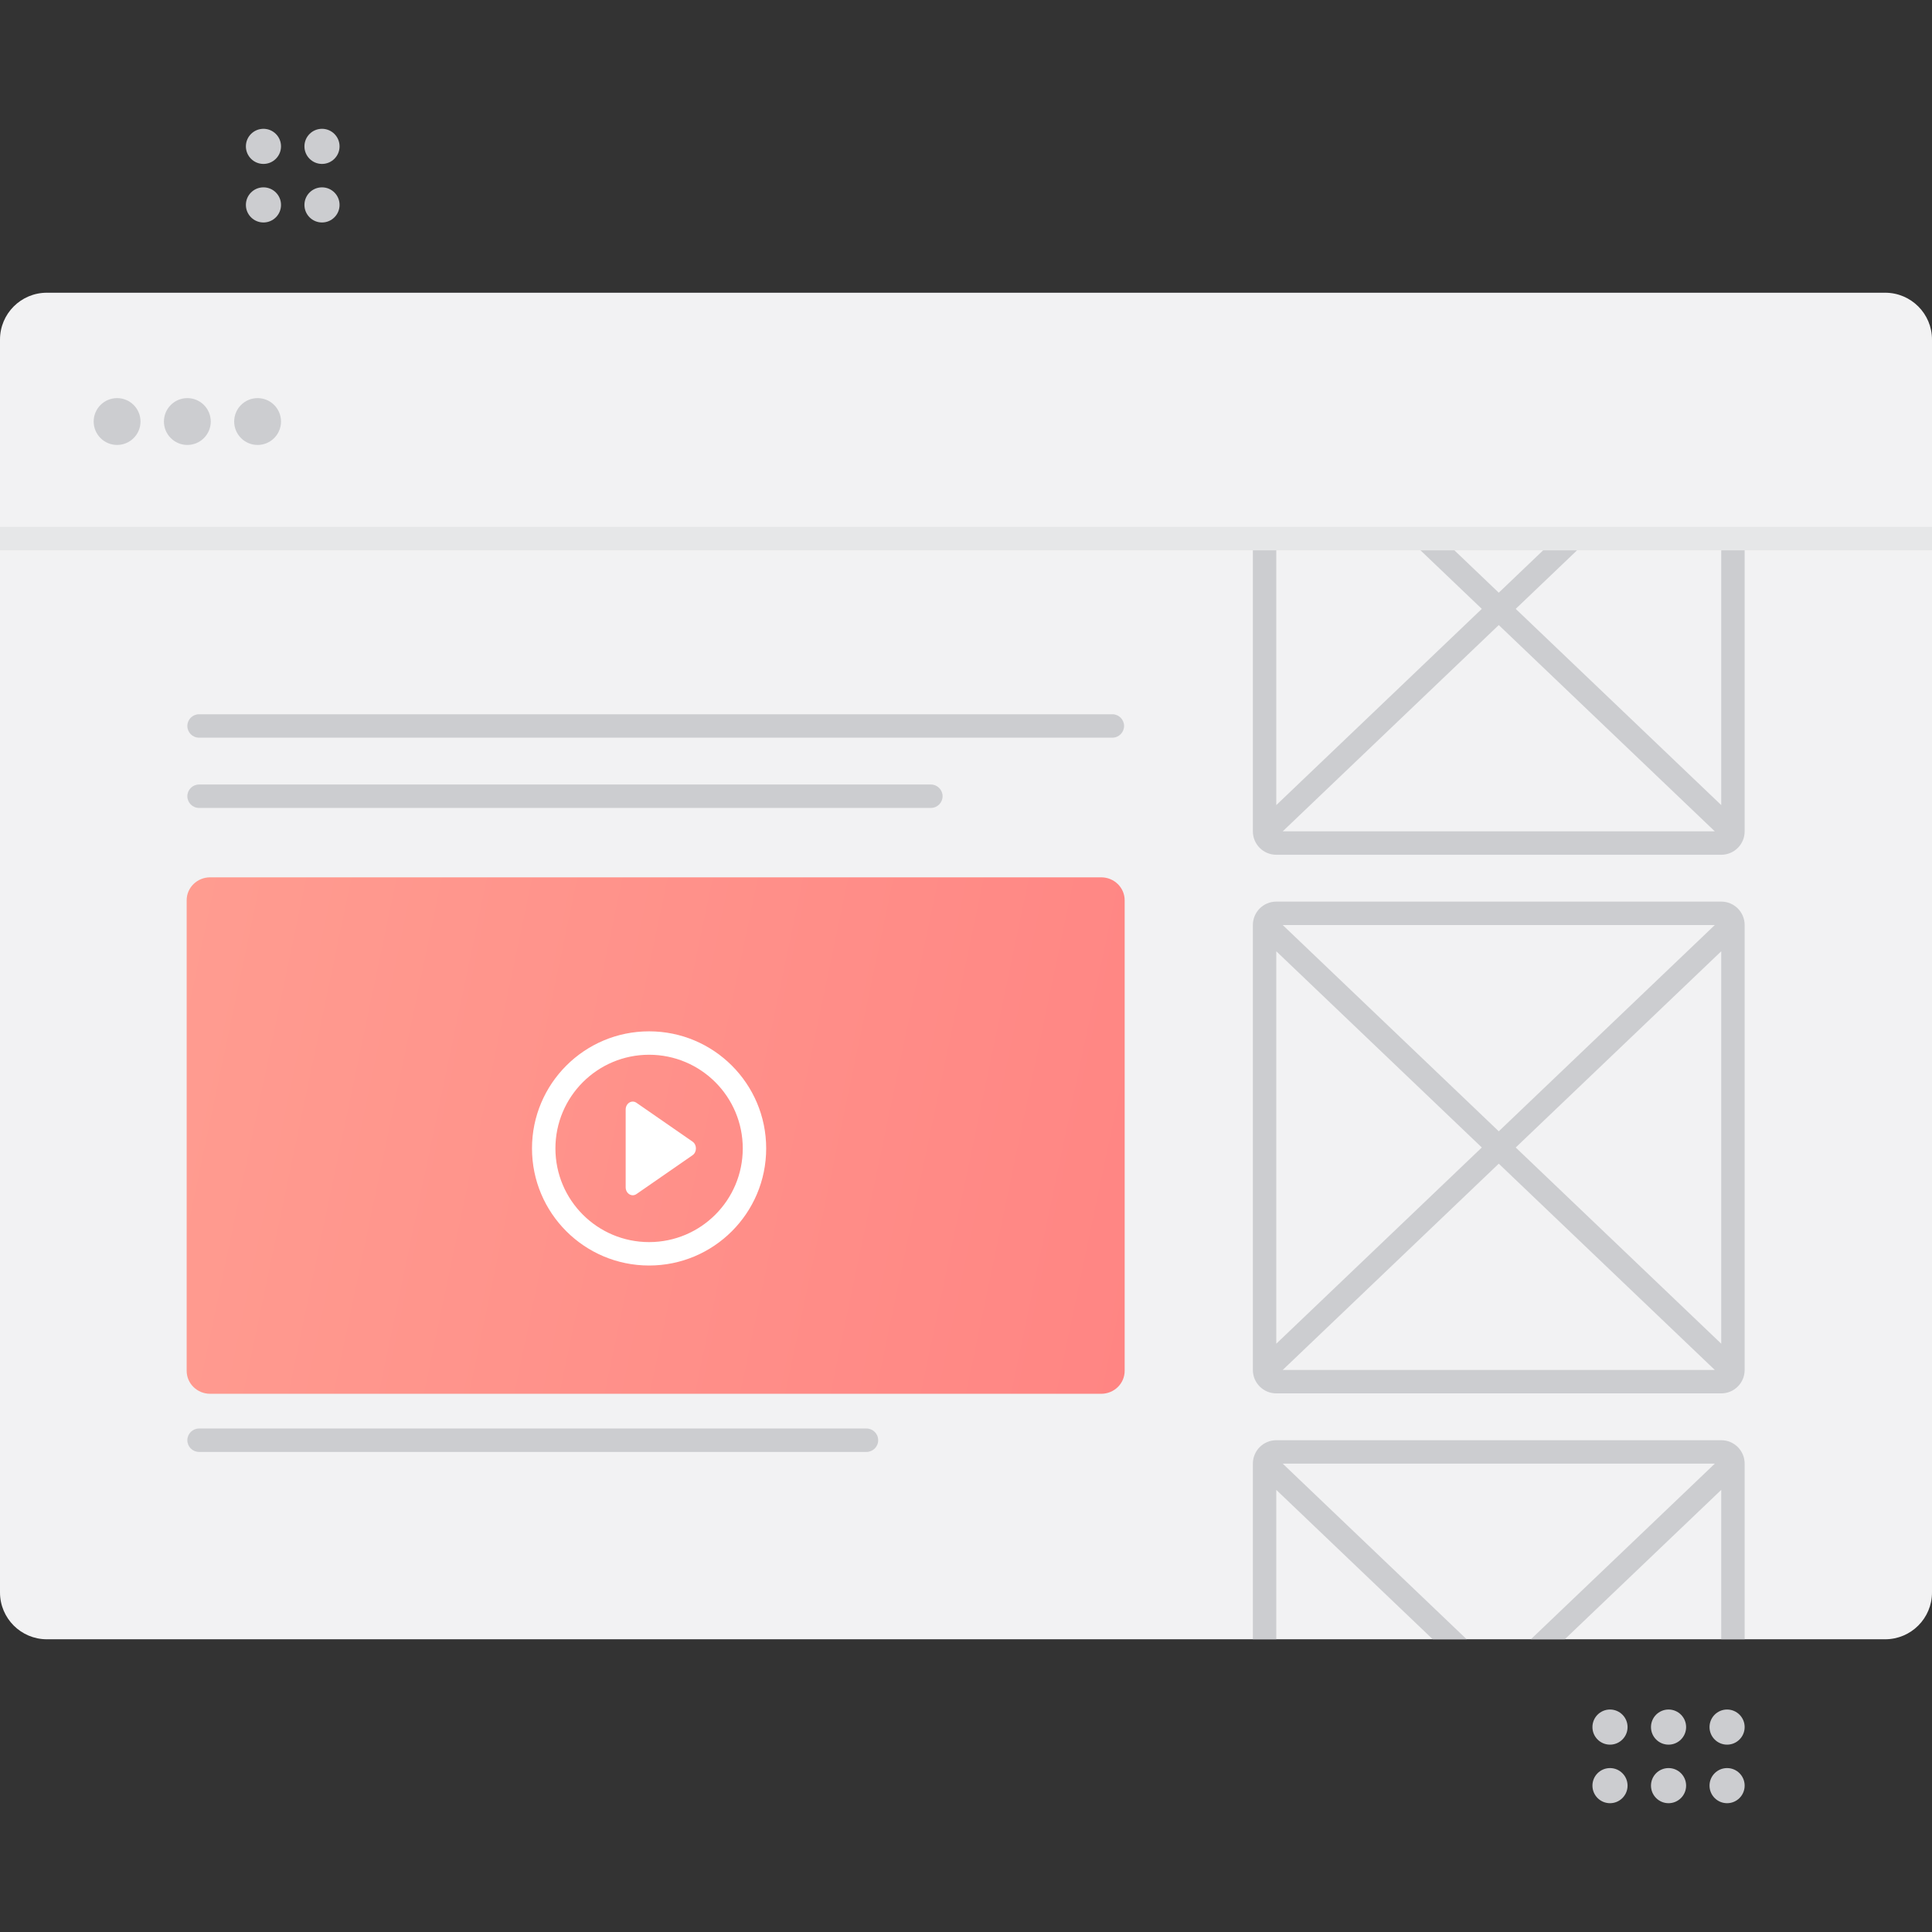 <svg width="1242" height="1242" viewBox="0 0 1242 1242" fill="none" xmlns="http://www.w3.org/2000/svg">
<rect x="0" y="0" width="1242" height="1242" fill="#333333" stroke="none"/>
<path d="M0 218.291C0 201.662 13.48 188.182 30.109 188.182H1211.89C1228.52 188.182 1242 201.662 1242 218.291V1023.71C1242 1040.34 1228.52 1053.82 1211.89 1053.82H30.109C13.48 1053.82 0 1040.34 0 1023.71V218.291Z" fill="#F2F2F3"/>
<path fill-rule="evenodd" clip-rule="evenodd" d="M1242 353.782H0V338.728H1242V353.782Z" fill="#E6E7E8"/>
<path d="M75.272 286.037C83.587 286.037 90.327 279.297 90.327 270.982C90.327 262.668 83.587 255.928 75.272 255.928C66.958 255.928 60.218 262.668 60.218 270.982C60.218 279.297 66.958 286.037 75.272 286.037Z" fill="#CCCDD0"/>
<path d="M120.436 286.037C128.751 286.037 135.491 279.297 135.491 270.982C135.491 262.668 128.751 255.928 120.436 255.928C112.122 255.928 105.382 262.668 105.382 270.982C105.382 279.297 112.122 286.037 120.436 286.037Z" fill="#CCCDD0"/>
<path d="M165.6 286.037C173.915 286.037 180.655 279.297 180.655 270.982C180.655 262.668 173.915 255.928 165.6 255.928C157.286 255.928 150.546 262.668 150.546 270.982C150.546 279.297 157.286 286.037 165.6 286.037Z" fill="#CCCDD0"/>
<path fill-rule="evenodd" clip-rule="evenodd" d="M805.418 353.782V534.437C805.418 542.751 812.155 549.491 820.473 549.491H1106.51C1114.83 549.491 1121.56 542.751 1121.56 534.437V353.782H1106.51V517.558L974.39 391.419L1013.81 353.782H992.012L963.491 381.012L934.97 353.782H913.171L952.591 391.419L820.473 517.561V353.782H805.418ZM1102.38 534.437L963.491 401.826L824.597 534.437H1102.38Z" fill="#CCCDD0"/>
<path fill-rule="evenodd" clip-rule="evenodd" d="M1121.56 594.654C1121.56 586.34 1114.83 579.6 1106.51 579.6H820.473C812.155 579.6 805.418 586.34 805.418 594.654V880.691C805.418 889.008 812.155 895.745 820.473 895.745H1106.51C1114.83 895.745 1121.56 889.008 1121.56 880.691V594.654ZM824.597 594.654L963.491 727.266L1102.39 594.654H824.597ZM820.473 863.814L952.591 737.672L820.473 611.531V863.814ZM1102.38 880.691L963.491 748.08L824.597 880.691H1102.38ZM1106.51 863.814V611.534L974.39 737.672L1106.51 863.814Z" fill="#CCCDD0"/>
<path d="M1121.56 940.909C1121.56 932.591 1114.83 925.854 1106.51 925.854H820.473C812.155 925.854 805.418 932.591 805.418 940.909V1053.82H820.473V957.785L921.052 1053.82H942.858L824.597 940.909H1102.39L984.131 1053.82H1005.93L1106.51 957.785V1053.82H1121.56V940.909Z" fill="#CCCDD0"/>
<path fill-rule="evenodd" clip-rule="evenodd" d="M120.437 466.691C120.437 462.534 123.806 459.164 127.964 459.164H715.091C719.248 459.164 722.618 462.534 722.618 466.691C722.618 470.849 719.248 474.219 715.091 474.219H127.964C123.806 474.219 120.437 470.849 120.437 466.691ZM120.437 511.855C120.437 507.698 123.806 504.328 127.964 504.328H598.418C602.576 504.328 605.946 507.698 605.946 511.855C605.946 516.012 602.576 519.382 598.418 519.382H127.964C123.806 519.382 120.437 516.012 120.437 511.855Z" fill="#CCCDD0"/>
<path fill-rule="evenodd" clip-rule="evenodd" d="M120.437 925.854C120.437 921.699 123.806 918.327 127.964 918.327H557.018C561.176 918.327 564.546 921.699 564.546 925.854C564.546 930.009 561.176 933.382 557.018 933.382H127.964C123.806 933.382 120.437 930.009 120.437 925.854Z" fill="#CCCDD0"/>
<path d="M1035 1121.56C1041.23 1121.56 1046.29 1116.5 1046.29 1110.27C1046.29 1104.04 1041.23 1098.98 1035 1098.98C1028.77 1098.98 1023.71 1104.04 1023.71 1110.27C1023.71 1116.5 1028.77 1121.56 1035 1121.56Z" fill="#CCCDD0"/>
<path d="M1035 1159.2C1041.23 1159.2 1046.29 1154.14 1046.29 1147.91C1046.29 1141.68 1041.23 1136.62 1035 1136.62C1028.77 1136.62 1023.71 1141.68 1023.71 1147.91C1023.71 1154.14 1028.77 1159.2 1035 1159.2Z" fill="#CCCDD0"/>
<path d="M1072.64 1121.56C1078.87 1121.56 1083.93 1116.5 1083.93 1110.27C1083.93 1104.04 1078.87 1098.98 1072.64 1098.98C1066.4 1098.98 1061.35 1104.04 1061.35 1110.27C1061.35 1116.5 1066.4 1121.56 1072.64 1121.56Z" fill="#CCCDD0"/>
<path d="M1072.64 1159.2C1078.87 1159.2 1083.93 1154.14 1083.93 1147.91C1083.93 1141.68 1078.87 1136.62 1072.64 1136.62C1066.4 1136.62 1061.35 1141.68 1061.35 1147.91C1061.35 1154.14 1066.4 1159.2 1072.64 1159.2Z" fill="#CCCDD0"/>
<path d="M1110.27 1121.56C1116.5 1121.56 1121.56 1116.5 1121.56 1110.27C1121.56 1104.04 1116.5 1098.98 1110.27 1098.98C1104.04 1098.98 1098.98 1104.04 1098.98 1110.27C1098.98 1116.5 1104.04 1121.56 1110.27 1121.56Z" fill="#CCCDD0"/>
<path d="M1110.27 1159.2C1116.5 1159.2 1121.56 1154.14 1121.56 1147.91C1121.56 1141.68 1116.5 1136.62 1110.27 1136.62C1104.04 1136.62 1098.98 1141.68 1098.98 1147.91C1098.98 1154.14 1104.04 1159.2 1110.27 1159.2Z" fill="#CCCDD0"/>
<path d="M169.363 105.382C175.599 105.382 180.654 100.326 180.654 94.091C180.654 87.855 175.599 82.8 169.363 82.8C163.128 82.8 158.072 87.855 158.072 94.091C158.072 100.326 163.128 105.382 169.363 105.382Z" fill="#CCCDD0"/>
<path d="M169.363 143.018C175.599 143.018 180.654 137.963 180.654 131.727C180.654 125.492 175.599 120.437 169.363 120.437C163.128 120.437 158.072 125.492 158.072 131.727C158.072 137.963 163.128 143.018 169.363 143.018Z" fill="#CCCDD0"/>
<path d="M207 105.382C213.235 105.382 218.291 100.326 218.291 94.091C218.291 87.855 213.235 82.8 207 82.8C200.764 82.8 195.709 87.855 195.709 94.091C195.709 100.326 200.764 105.382 207 105.382Z" fill="#CCCDD0"/>
<path d="M207 143.018C213.235 143.018 218.291 137.963 218.291 131.727C218.291 125.492 213.235 120.437 207 120.437C200.764 120.437 195.709 125.492 195.709 131.727C195.709 137.963 200.764 143.018 207 143.018Z" fill="#CCCDD0"/>
<path d="M120 578.756C120 570.606 126.749 564 135.075 564H707.925C716.251 564 723 570.606 723 578.756V881.244C723 889.397 716.251 896 707.925 896H135.075C126.749 896 120 889.397 120 881.244V578.756Z" fill="url(#paint0_linear_156_2360)"/>
<path fill-rule="evenodd" clip-rule="evenodd" d="M417.273 798.491C450.53 798.491 477.491 771.53 477.491 738.273C477.491 705.015 450.53 678.055 417.273 678.055C384.015 678.055 357.055 705.015 357.055 738.273C357.055 771.53 384.015 798.491 417.273 798.491ZM417.273 813.545C458.844 813.545 492.545 779.846 492.545 738.273C492.545 696.701 458.844 663 417.273 663C375.701 663 342 696.701 342 738.273C342 779.846 375.701 813.545 417.273 813.545Z" fill="white"/>
<path d="M409.153 708.931C406.121 706.831 402.218 709.286 402.218 713.293V763.252C402.218 767.258 406.121 769.714 409.153 767.614L445.216 742.634C448.103 740.634 448.103 735.91 445.216 733.91L409.153 708.931Z" fill="white"/>
<defs>
<linearGradient id="paint0_linear_156_2360" x1="2.404" y1="730.142" x2="1170.42" y2="975.237" gradientUnits="userSpaceOnUse">
<stop stop-color="#FF9F92"/>
<stop offset="1" stop-color="#FF757A"/>
</linearGradient>
</defs>
</svg>
